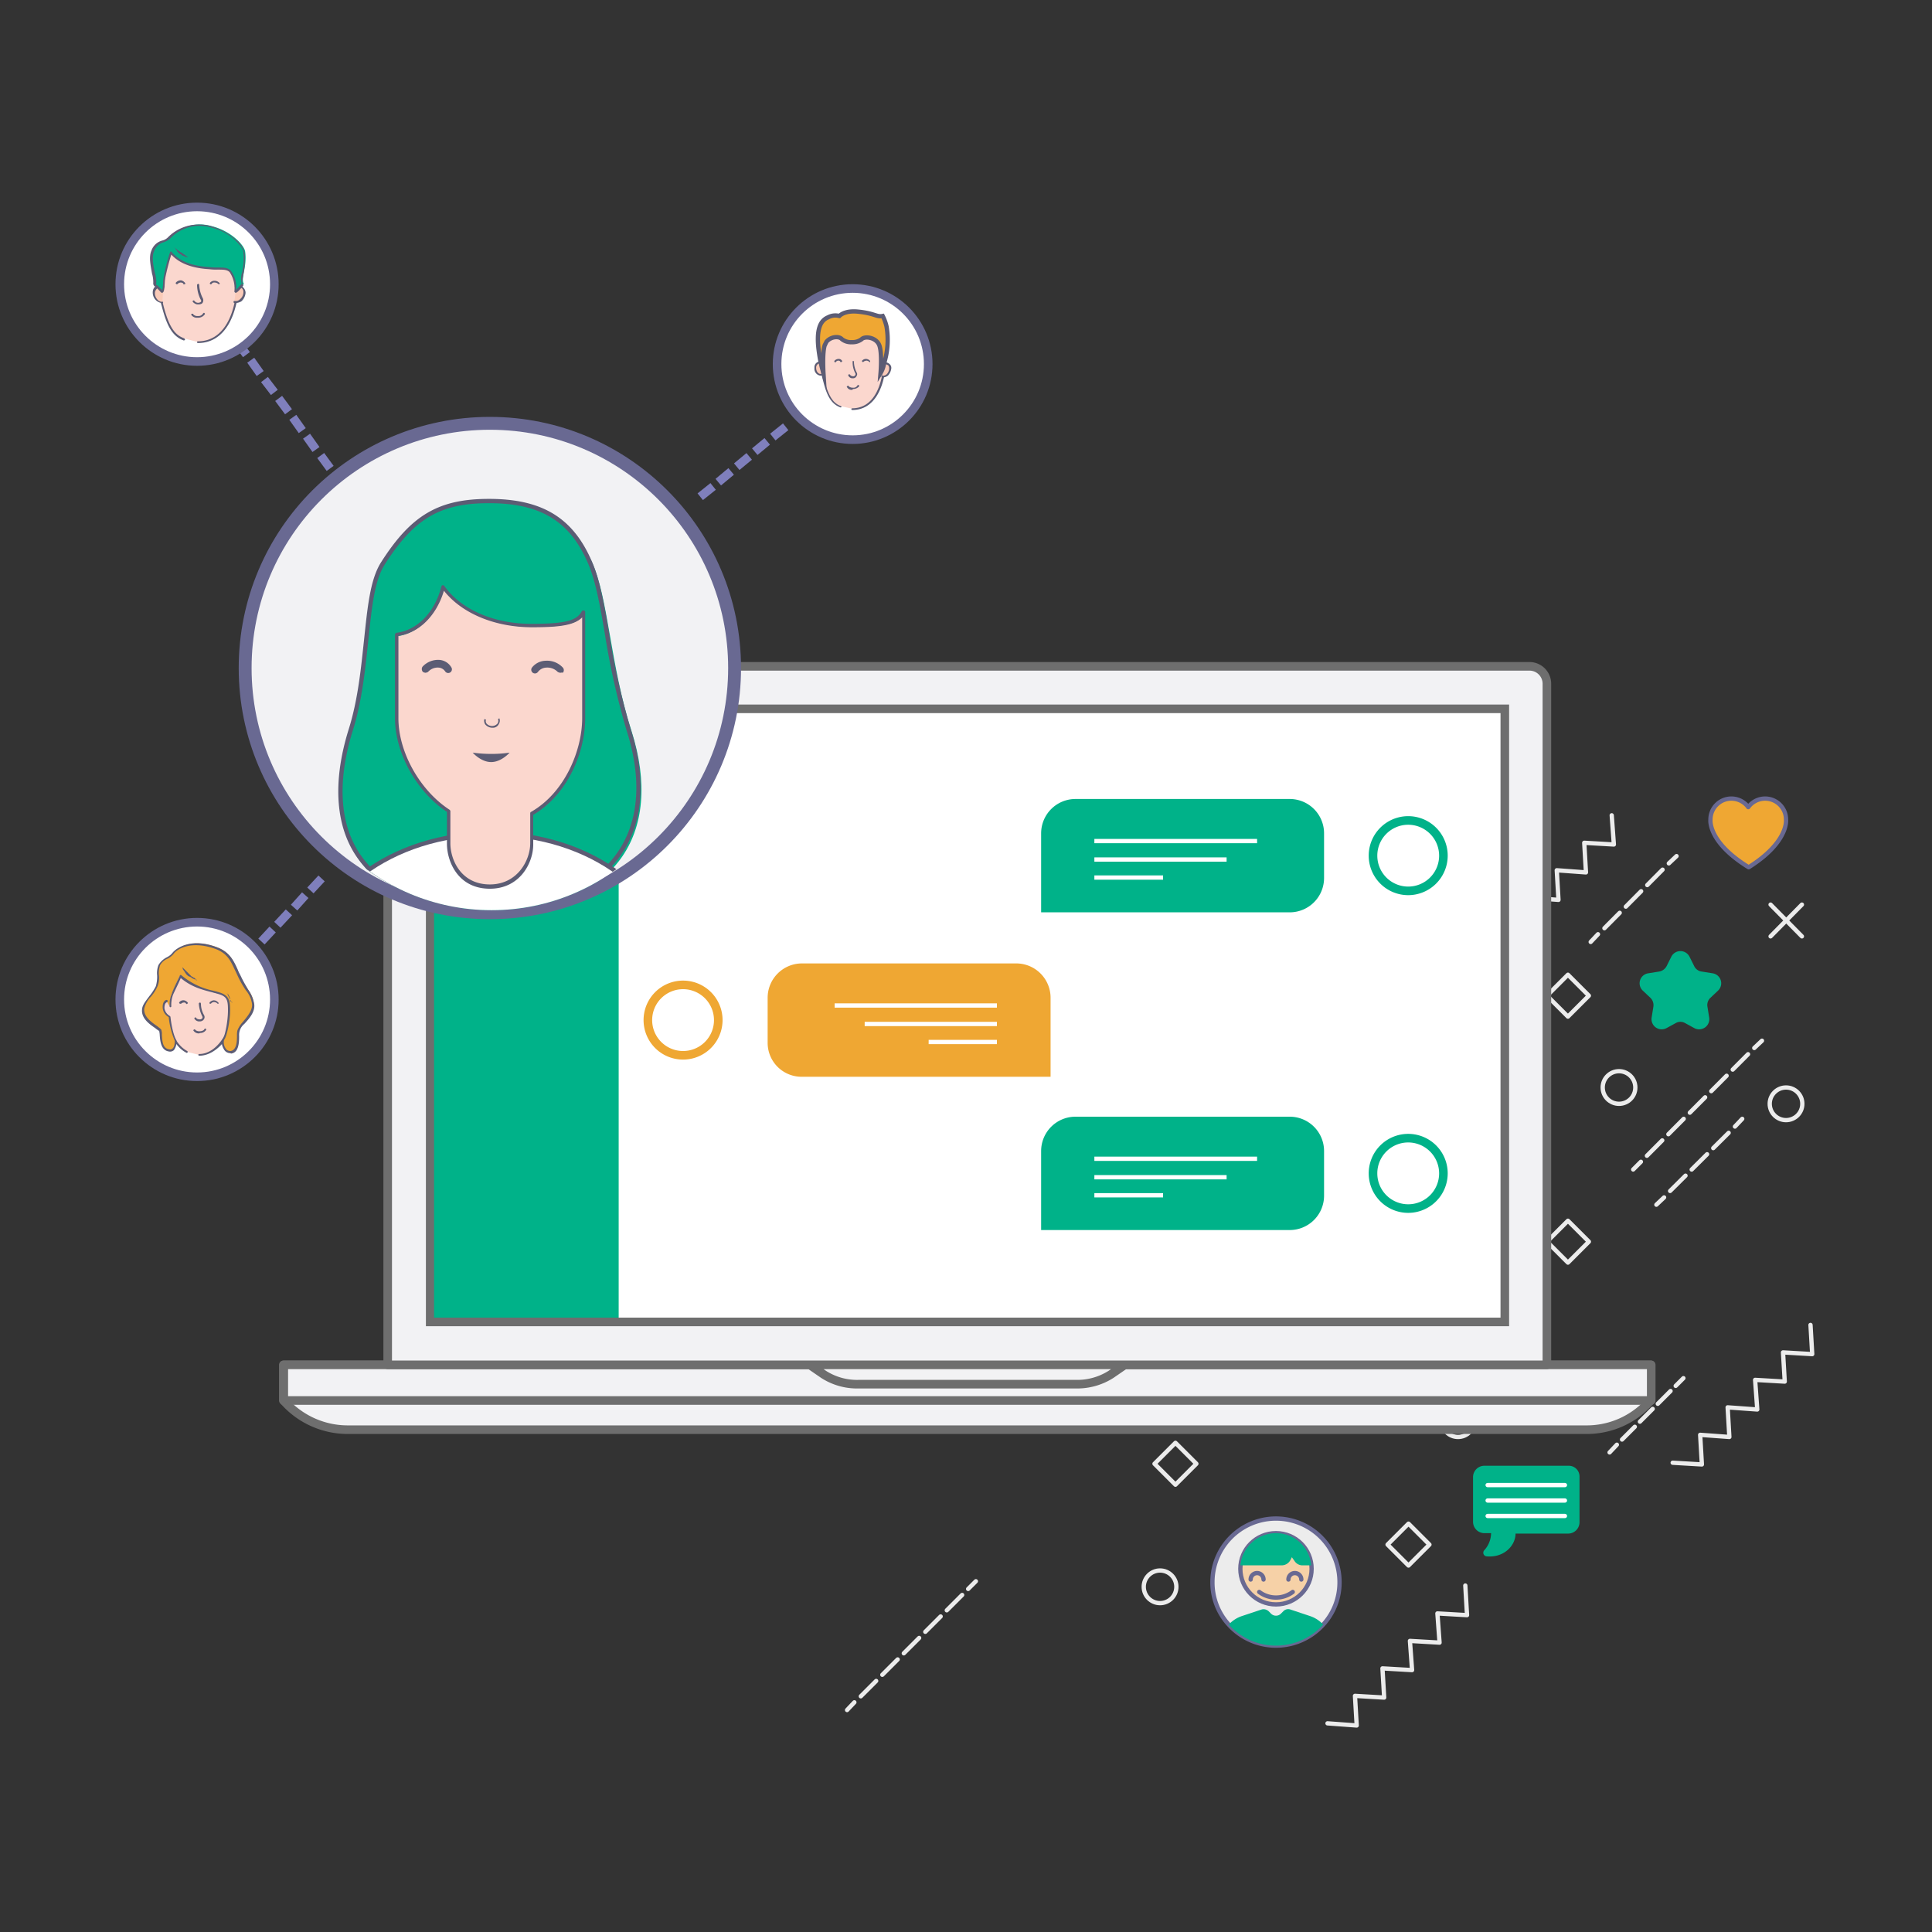 <svg id="Calque_1" data-name="Calque 1" xmlns="http://www.w3.org/2000/svg" viewBox="0 0 450 450"><rect x="0" y="0" width="450" height="450" fill="#333333" stroke="none"/><defs><clipPath id="clip-path"><circle cx="114.5" cy="163" r="49" style="fill:none"/></clipPath><style>.cls-14,.cls-15,.cls-17,.cls-18,.cls-3{fill:none}.cls-2{fill:#f1bd19}.cls-2,.cls-3,.cls-7,.cls-8{stroke:#231f20}.cls-14,.cls-15,.cls-17,.cls-18,.cls-2,.cls-21,.cls-3,.cls-7,.cls-8{stroke-linecap:round;stroke-linejoin:round}.cls-7{fill:#ececec}.cls-32{stroke:#696992}.cls-8{fill:#f6d1a7}.cls-14,.cls-15,.cls-17,.cls-18{stroke:#ececec}.cls-15{stroke-dasharray:4.45 1.78}.cls-17,.cls-18{stroke-dasharray:5.06 2.02}.cls-21{fill:#f2f2f4;stroke:#6e6e6e;stroke-width:2px}.cls-32{stroke-width:2px;fill:#fff;stroke-miterlimit:10}.cls-23{fill:#00b289}.cls-29{fill:#fbd7ce}.cls-30{fill:#5c5c74}.cls-33{fill:#facab8}.cls-34{fill:#edeff0}.cls-36{fill:#efa733}</style></defs><path class="cls-2" d="M349.5 186h-19.7a2.65 2.65 0 0 0-2.6 2.6v10.5a2.65 2.65 0 0 0 2.6 2.6h1.6a6 6 0 0 1-1.6 4 .85.85 0 0 0 .5 1.4c4.1.4 6.8-2.5 6.8-5.3h12.3a2.65 2.65 0 0 0 2.6-2.6v-10.5a2.47 2.47 0 0 0-2.5-2.7Z"/><path class="cls-3" d="M330.6 190.4h18m-18 3.7h18m-18 3.6h18"/><path d="M312 368.5a14.53 14.53 0 0 1-3.8 9.9 14.8 14.8 0 0 1-22 0 14.53 14.53 0 0 1-3.8-9.9 14.8 14.8 0 0 1 29.6 0Z" style="stroke:#696992;fill:#ececec;stroke-linecap:round;stroke-linejoin:round"/><circle cx="297.2" cy="365.4" r="8.3" style="fill:#f6d1a7;stroke:#696992;stroke-linecap:round;stroke-linejoin:round"/><path d="M300.1 367.9a1.5 1.5 0 0 1 3 0m-11.8 0a1.5 1.5 0 0 1 3 0m-1 2.9a6.5 6.5 0 0 0 7.8 0" style="stroke:#696992;stroke-linecap:round;stroke-linejoin:round;fill:none"/><path class="cls-7" d="M349.9 287.7a14.25 14.25 0 0 1-3.6 9.4 13.93 13.93 0 0 1-10.4 4.7 13.77 13.77 0 0 1-10.4-4.7 14.25 14.25 0 0 1-3.6-9.4 14 14 0 1 1 28 0Z"/><circle class="cls-8" cx="335.9" cy="284.7" r="7.9"/><path d="M335.9 276.8a7.77 7.77 0 0 0-7.8 7.2h9.1a2.19 2.19 0 0 0 2-1.3l.3-.6.7.9a2.14 2.14 0 0 0 1.8.9h1.9a8.18 8.18 0 0 0-8-7.1Z" style="fill:#d6a500;stroke-linecap:round;stroke-linejoin:round;stroke:#231f20"/><path class="cls-3" d="M338.7 287a1.4 1.4 0 0 1 2.8 0m-11.3 0a1.4 1.4 0 0 1 2.8 0m-.8 2.8a5.86 5.86 0 0 0 3.7 1.2 6.53 6.53 0 0 0 3.7-1.2"/><path d="M346.3 297.1a13.93 13.93 0 0 1-10.4 4.7 13.77 13.77 0 0 1-10.4-4.7 8.12 8.12 0 0 1 2.9-1.9l4.3-1.4a1.79 1.79 0 0 1 1.7.4l.5.5a1.69 1.69 0 0 0 2.3 0l.5-.5a1.73 1.73 0 0 1 1.7-.4l4.3 1.4a6.72 6.72 0 0 1 2.6 1.9Z" style="fill:#424242;stroke-linecap:round;stroke-linejoin:round;stroke:#231f20"/><path class="cls-7" d="M274.1 268.9a14.17 14.17 0 0 1-3.7 9.6 14.34 14.34 0 0 1-10.7 4.8 14.46 14.46 0 0 1-14.4-14.4 14.4 14.4 0 0 1 28.8 0Z"/><circle class="cls-8" cx="259.7" cy="265.9" r="8.1"/><path d="M259.7 257.8a8 8 0 0 0-8 7.3h9.3a2.09 2.09 0 0 0 2-1.3l.3-.6.7.9a2.14 2.14 0 0 0 1.8.9h1.9a8 8 0 0 0-8-7.2Z" style="fill:#ff8c56;stroke-linecap:round;stroke-linejoin:round;stroke:#231f20"/><path class="cls-3" d="M262.6 268.3a1.5 1.5 0 0 1 3 0m-11.6 0a1.5 1.5 0 1 1 3 0m-1.1 2.8a6.36 6.36 0 0 0 3.8 1.2 7.13 7.13 0 0 0 3.8-1.2"/><path d="M270.4 278.6a14.34 14.34 0 0 1-10.7 4.8 14.15 14.15 0 0 1-10.7-4.8 6.72 6.72 0 0 1 3-1.9l4.4-1.5a1.79 1.79 0 0 1 1.7.4l.5.5a1.69 1.69 0 0 0 2.3 0l.5-.5a1.73 1.73 0 0 1 1.7-.4l4.4 1.5a6.14 6.14 0 0 1 2.9 1.9Z" style="fill:#add676;stroke-linecap:round;stroke-linejoin:round;stroke:#231f20"/><path d="M304.9 283a4.87 4.87 0 0 0-8.8-2.9 4.87 4.87 0 0 0-8.8 2.9s-.7 5.2 8.9 11.1c9.4-5.9 8.7-11.1 8.7-11.1Z" style="fill:#ec6f39;stroke-linecap:round;stroke-linejoin:round;stroke:#231f20"/><path class="cls-14" d="m412.4 210.7 7.3 7.4m0-7.4-7.3 7.4m-129.9 22.4 7.4 7.3m0-7.3-7.4 7.3"/><circle class="cls-14" cx="270.2" cy="369.6" r="3.8"/><circle class="cls-14" cx="416" cy="257.1" r="3.8"/><circle class="cls-14" cx="339.6" cy="330.9" r="3.8"/><path class="cls-14" transform="rotate(-45 328.062 359.772)" d="M324.62 356.32h6.9v6.9h-6.9z"/><path class="cls-14" transform="rotate(-45 273.78 340.936)" d="M270.33 337.49h6.9v6.9h-6.9z"/><path class="cls-14" transform="rotate(-45 274.909 289.22)" d="M271.46 285.76h6.9v6.9h-6.9z"/><path class="cls-14" transform="rotate(-45 321.81 312.012)" d="M318.36 308.56h6.9v6.9h-6.9z"/><circle class="cls-14" cx="377.1" cy="253.3" r="3.8"/><circle class="cls-14" cx="330.2" cy="219.4" r="3.8"/><path class="cls-14" transform="rotate(-45 365.207 289.216)" d="M361.76 285.76h6.9v6.9h-6.9z"/><path class="cls-14" transform="rotate(-45 365.2 231.91)" d="M361.75 228.46h6.9v6.9h-6.9z"/><path class="cls-14" d="m341.3 369.3.4 6.9-6.9-.4.5 6.8-6.9-.4.5 6.8-6.9-.4.4 6.8-6.8-.4.4 6.9-6.8-.5m112.5-92.8.4 6.8-6.8-.4.4 6.8-6.9-.4.5 6.9-6.9-.5.4 6.9-6.8-.5.4 6.9-6.8-.4m-77.7-99.6.4 6.8-6.8-.4.4 6.9-6.8-.5.4 6.9-6.9-.4.5 6.8-6.9-.4.4 6.8-6.8-.4m-14.7 27 .4 6.9-6.8-.5.4 6.9-6.8-.4.4 6.8-6.9-.4.5 6.8-6.9-.4.5 6.8-6.9-.4m-10.5-8.8 1.8-1.7"/><path class="cls-15" d="m225.5 320.5 17-17"/><path class="cls-14" d="m243.1 302.9 1.8-1.8m52.1-73 1.8-1.8"/><path class="cls-15" d="m300.1 225.1 16.9-17"/><path class="cls-14" d="m317.7 207.5 1.7-1.8M301.9 233l1.8-1.7"/><path style="stroke-dasharray:5.03 2.01;stroke:#ececec;stroke-linecap:round;stroke-linejoin:round;fill:none" d="m305.1 229.8 9.3-9.2"/><path class="cls-14" d="m315.1 219.9 1.8-1.8m63.5 54.3 1.8-1.8"/><path class="cls-17" d="m383.6 269.2 24.3-24.4"/><path class="cls-14" d="m408.6 244.1 1.8-1.7m-24.6 38.2 1.8-1.7"/><path class="cls-18" d="m389 277.4 14.4-14.3"/><path class="cls-14" d="m404.1 262.4 1.7-1.8m-145.6 69.1 1.7-1.8"/><path class="cls-18" d="m263.4 326.5 14.3-14.3"/><path class="cls-14" d="m278.4 311.4 1.8-1.7m56.1 8.3 1.8-1.8"/><path class="cls-18" d="m339.5 314.8 14.3-14.4"/><path class="cls-14" d="m354.6 299.7 1.7-1.7m-41.2-23.2 1.7-1.8"/><path class="cls-18" d="m318.3 271.6 14.3-14.3"/><path class="cls-14" d="m333.3 256.6 1.8-1.8m-27.6 14.5 1.8-1.8"/><path style="stroke-dasharray:4.84 1.94;stroke:#ececec;stroke-linecap:round;stroke-linejoin:round;fill:none" d="m310.6 266.1 8.9-8.9"/><path class="cls-14" d="m320.2 256.6 1.8-1.8m53.4-64.9.5 6.8-6.9-.4.4 6.9-6.8-.5.4 6.9-6.8-.5.4 6.9-6.9-.4.5 6.8-6.9-.4m27.2-2.6 1.7-1.8"/><path class="cls-18" d="m373.7 216.2 14.3-14.4"/><path class="cls-14" d="m388.7 201.1 1.8-1.7M197.3 398.3l1.7-1.8"/><path class="cls-17" d="m200.5 395.1 24.3-24.3"/><path class="cls-14" d="m225.5 370.1 1.8-1.8m147.6-30 1.7-1.8"/><path style="stroke-dasharray:4.21 1.68;stroke:#ececec;stroke-linecap:round;stroke-linejoin:round;fill:none" d="m377.8 335.3 11.9-11.9"/><path class="cls-14" d="m390.3 322.8 1.8-1.8"/><path class="cls-7" d="M350.1 248.6h-28.4a2 2 0 0 1-2-2V231a2 2 0 0 1 2-2h28.4a2 2 0 0 1 2 2v15.7a1.92 1.92 0 0 1-2 1.9Z"/><path class="cls-2" d="M319.7 233.5h32.4v2.9h-32.4z"/><path class="cls-7" d="M321.4 243.2h10.1v1.4h-10.1zm12.5 0H344v1.4h-10.1z"/><path class="cls-21" d="M369.6 333H81a19.82 19.82 0 0 1-14.5-6.3l-.5-.5v-8.3h318.5v8.3l-.5.5a19.6 19.6 0 0 1-14.4 6.3Z"/><path class="cls-21" d="M66.1 317.9h318.5v8.3H66.1z"/><path class="cls-21" d="M225.3 322.4h25.3a14.62 14.62 0 0 0 8.2-2.3l3.2-2.2h-73.4l3.2 2.2a14.39 14.39 0 0 0 8.2 2.3Zm135-4.5h-270V159.3a4.06 4.06 0 0 1 4.1-4.1h261.8a4.06 4.06 0 0 1 4.1 4.1Z"/><path style="stroke-miterlimit:10;fill:#fff;stroke-width:2px;stroke:#6e6e6e" d="M100.2 165.1h250.3v142.8H100.2z"/><path class="cls-23" d="M101.1 166.1h43v140.8h-43z"/><circle cx="114.1" cy="155.6" r="57" style="fill:#f2f2f4"/><circle cx="114.1" cy="155.6" r="57" style="stroke-width:3px;stroke-miterlimit:10;stroke:#696992;fill:none"/><g style="clip-path:url(#clip-path)"><path class="cls-23" d="M147.1 170.3c7.6 23.8-3.6 41.8-32.9 41.8-30.9 0-39.9-18-32.6-41.8 4.6-15 2.8-31.4 7.5-38.8 6.7-10.6 12.8-14.7 25-14.7 11.6 0 18.9 3.7 23.7 14 3.9 8.2 4.3 24.1 9.3 39.5Z"/><path d="M113.9 116.7c-11.6 0-17.8 3.7-24.7 14.5-2.5 3.9-3.1 10.3-3.9 17.8-.7 6.5-1.4 14-3.6 21-3.9 12.5-3 22.9 2.3 30 5.5 7.5 15.6 11.2 29.9 11.2 14 0 24.3-4.1 30-11.9 5.4-7.4 6.3-17.6 2.5-29.4a173.48 173.48 0 0 1-5-22.2c-1.2-7.1-2.3-13.2-4.3-17.4-4.3-9.5-11.3-13.6-23.2-13.6Z" style="stroke:#5c5c74;stroke-miterlimit:10;fill:none"/><path d="M72.3 225.9c0-17.5 18.9-31.7 42.1-31.7s42.1 14.2 42.1 31.7" style="stroke:#5d5c74;stroke-miterlimit:10;fill:#fff"/><path class="cls-29" d="M123.9 146c-9 0-16.8-3.7-20.6-9-1.5 6.1-5.7 10.5-10.8 11.2v19.5c0 7.5 4.7 16.9 12.1 21.6v7.5c0 4.2 2.6 10.1 9.6 10.1 6.7 0 9.8-5.9 9.8-10.1v-7c7.9-4.5 12.1-14.3 12.1-22.1v-24.8c-1.3 2.4-4.5 3.1-12.2 3.1Z"/><path class="cls-30" d="M114.1 207c-7.4 0-10-6.3-10-10.5v-7.4c-7-4.6-12.1-13.7-12.1-21.8v-19.5c0-.2.2-.3.3-.4 4.9-.6 9-4.8 10.5-10.8q.15-.3.3-.3a.52.52 0 0 1 .4.2c3.9 5.5 11.6 8.8 20.2 8.8 7.9 0 10.6-.7 11.8-2.9.1-.2.3-.2.5-.2s.3.2.3.4v24.8c0 7.4-3.8 17.5-12.1 22.4v6.7c.1 4.3-3 10.5-10.1 10.5Zm-21.3-58.9v19.2c0 7.9 5 16.8 11.9 21.3.1.1.2.2.2.3v7.5c0 3.9 2.5 9.6 9.2 9.6 6.4 0 9.4-5.6 9.4-9.6v-7c0-.1.1-.3.2-.3 7.9-4.5 11.9-14.4 11.9-21.8v-23.5c-1.9 1.9-5.5 2.3-11.7 2.3-8.6 0-16.3-3.2-20.5-8.5-1.7 5.7-5.7 9.8-10.6 10.5Z"/><path class="cls-30" d="M118.7 175.3s-1.9 2.2-4.3 2.2-4.3-2.2-4.3-2.2a30.69 30.69 0 0 0 4.3.3 28.94 28.94 0 0 0 4.3-.3Zm-4-5.8a2.14 2.14 0 0 1-1.7-.8 1.64 1.64 0 0 1-.2-1.2l.4.1a1 1 0 0 0 .1.9 1.7 1.7 0 0 0 2.6 0 1.15 1.15 0 0 0 .1-1l.3-.2a1.39 1.39 0 0 1-.1 1.3 1.51 1.51 0 0 1-1.5.9Zm-15.6-12.8a1.42 1.42 0 0 1-.6-.2 1 1 0 0 1-.1-1.2 4.93 4.93 0 0 1 3.9-1.6 3.51 3.51 0 0 1 2.8 1.7.86.86 0 1 1-1.4 1 2 2 0 0 0-1.5-.9 3 3 0 0 0-2.5 1 1.42 1.42 0 0 1-.6.2Zm31.4 0a1.42 1.42 0 0 1-.6-.2 3.39 3.39 0 0 0-2.7-1 2.56 2.56 0 0 0-1.9 1 .86.86 0 0 1-1.4-1 4.17 4.17 0 0 1 3.2-1.6 5 5 0 0 1 4 1.6.91.91 0 0 1 0 1.2c-.2-.1-.4 0-.6 0Z"/></g><path d="m76.9 109.1-2.2-3m-1.1-1.4-2.2-3.1m-1-1.3-2.2-3.1m-1-1.3-2.3-3.1m-1-1.4-2.3-3m-1-1.4-2.2-3.1m-1-1.3-2.3-3.1M57 223.3l2.7-2.8m1.2-1.2 2.6-2.8m1.1-1.1 2.7-2.9m1.2-1.1 2.6-2.9m1.2-1.1 2.6-2.8m88.2-88.9 3-2.4m1.2-1 3-2.5m1.3-1.1 2.9-2.4m1.3-1.1 2.9-2.4m1.3-1 3-2.4" style="stroke:#7f7fbc;stroke-miterlimit:10;stroke-width:2px;fill:none"/><circle class="cls-32" cx="198.6" cy="84.8" r="17.6"/><path class="cls-33" d="M192.4 85.7a1.33 1.33 0 1 1-2.6 0 1.3 1.3 0 0 1 2.6 0Z"/><path class="cls-30" d="M191.1 87.5a1.62 1.62 0 0 1-1.4-1.8 1.34 1.34 0 0 1 1.4-1.5 1.39 1.39 0 0 1 1.4 1.5 1.54 1.54 0 0 1-1.4 1.8Zm0-2.9a1 1 0 0 0-1 1.1c0 .8.5 1.4 1 1.4s1-.6 1-1.4a.89.89 0 0 0-1-1.1Z"/><path class="cls-29" d="M195.8 94.6c-2.2-.8-3.2-3-4-6.3a18.12 18.12 0 0 1-.7-5.4c0-5.5 2.9-7.6 7.4-7.6s7.6 1.2 7.6 6.7c0 8.3-2.7 13.2-7.6 13.2"/><path class="cls-30" d="M198.5 95.5a.2.2 0 1 1 0-.4c4.7 0 7.4-4.7 7.4-12.9 0-5.4-3-6.5-7.4-6.5a7.66 7.66 0 0 0-5.3 1.7c-1.3 1.2-1.9 3.1-1.9 5.7a17.69 17.69 0 0 0 .7 5.4c1.1 4.3 2.3 5.5 3.9 6.1.1.1.2.2.1.2s-.2.2-.2.1c-2.3-.8-3.3-3-4.1-6.3a17.94 17.94 0 0 1-.7-5.5c0-5.2 2.5-7.8 7.6-7.8 4.1 0 7.9.8 7.9 6.9-.1 8.4-3 13.3-8 13.3Z"/><path class="cls-30" d="M198.6 88.1h-.2a1.07 1.07 0 0 1-.8-.6c-.1-.1 0-.2.1-.3s.2 0 .3.1a.69.69 0 0 0 .5.3.57.57 0 0 0 .7-.2.45.45 0 0 0 0-.5 5.31 5.31 0 0 1-.6-2.7c0-.1.1-.2.2-.1s.2.1.1.2a5.66 5.66 0 0 0 .6 2.4.75.75 0 0 1 0 .9.87.87 0 0 1-.9.5Zm-4.1-3.7c-.1 0-.1 0-.1-.1a.19.19 0 0 1 0-.3 1.28 1.28 0 0 1 1-.4.84.84 0 0 1 .7.4c.1.1.1.2-.1.3s-.2.1-.3-.1a.52.52 0 0 0-.4-.2.71.71 0 0 0-.6.3c-.1.1-.1.1-.2.1Zm8.1 0c-.1 0-.1 0-.1-.1a1.08 1.08 0 0 0-.7-.3 1.42 1.42 0 0 0-.6.2.22.22 0 1 1-.4-.2 1.23 1.23 0 0 1 .8-.4 1.28 1.28 0 0 1 1 .4.19.19 0 0 1 0 .3Zm-4.1 6.4a1.21 1.21 0 0 1-1.2-.6c-.1-.1-.1-.2.1-.3s.2-.1.3.1a1.49 1.49 0 0 0 1 .3 1 1 0 0 0 1-.5.22.22 0 0 1 .4.2 1.84 1.84 0 0 1-1.4.6Z"/><path class="cls-33" d="M205.5 87.7a2 2 0 0 0 1.9-1.9c.1-1-.9-1.3-1.6-1.2"/><path class="cls-30" d="M205.6 87.9h-.1a.2.2 0 1 1 0-.4 1.33 1.33 0 0 0 1-.3 2 2 0 0 0 .6-1.4 1.17 1.17 0 0 0-.2-.7 1.8 1.8 0 0 0-1.1-.3.2.2 0 0 1 0-.4 1.59 1.59 0 0 1 1.4.4 1.16 1.16 0 0 1 .4 1 3 3 0 0 1-.8 1.7 1.92 1.92 0 0 1-1.2.4Z"/><circle class="cls-32" cx="45.9" cy="66.2" r="18"/><circle class="cls-32" cx="45.9" cy="232.8" r="18"/><path class="cls-29" d="M42.8 78.8c-2.8-1-3.9-3.8-5-7.6a23.24 23.24 0 0 1-.8-6.7c0-6.7 3.5-9.3 9.2-9.3s9.4 1.4 9.4 8.3c0 10.2-3.4 16.2-9.4 16.2"/><path class="cls-30" d="M46.1 79.9a.2.2 0 0 1 0-.4c5.8 0 9.2-5.9 9.2-15.9 0-6.7-3.7-8-9.2-8-2.9 0-5 .6-6.5 2.1s-2.3 3.9-2.3 7a25.36 25.36 0 0 0 .8 6.6c1.4 5.4 2.9 6.8 4.8 7.5.1.1.2.2.2.3s-.2.2-.3.2c-2.8-1-4-3.7-5.1-7.9a22.17 22.17 0 0 1-.9-6.7c0-6.4 3-9.5 9.4-9.5 5 0 9.6 1 9.6 8.5-.1 10.1-3.6 16.2-9.7 16.2Z"/><path class="cls-30" d="M46.2 70.9h-.3a1.82 1.82 0 0 1-1-.6.22.22 0 0 1 .4-.2 1.08 1.08 0 0 0 .6.4 1.1 1.1 0 0 0 .9-.2c.1-.2.1-.3-.1-.6a7.73 7.73 0 0 1-.8-3.4c.1-.1.2-.2.3-.2s.2.2.2.3a7.48 7.48 0 0 0 .8 3 1.08 1.08 0 0 1 0 1.1c-.1.2-.4.4-1 .4Zm-5-4.7c-.1 0-.1 0-.2-.1a.19.19 0 0 1 0-.3 1.46 1.46 0 0 1 1.2-.5 1.59 1.59 0 0 1 .9.6c.1.1.1.3-.1.3s-.3.1-.3-.1-.3-.2-.5-.3a1.14 1.14 0 0 0-.8.3c-.1.1-.1.1-.2.1Zm9.8 0c-.1 0-.1 0-.2-.1a1.4 1.4 0 0 0-.9-.3.71.71 0 0 0-.6.3.22.22 0 0 1-.4-.2 1.23 1.23 0 0 1 1-.5 1.5 1.5 0 0 1 1.2.5.19.19 0 0 1 0 .3ZM46 74a1.56 1.56 0 0 1-1.4-.6c-.1-.1-.1-.3.1-.3s.3-.1.3.1a1.25 1.25 0 0 0 1.1.4 1.21 1.21 0 0 0 1.2-.6c.1-.1.2-.2.3-.1s.2.2.1.3a1.88 1.88 0 0 1-1.7.8Z"/><path class="cls-33" d="M37.8 70.4a2.16 2.16 0 0 1-1.9-2.5 1.69 1.69 0 0 1 2.2-1.2"/><path class="cls-30" d="M37.8 70.6a2.47 2.47 0 0 1-1.6-.8 2.52 2.52 0 0 1-.6-2 1.68 1.68 0 0 1 .6-1.1 2.44 2.44 0 0 1 1.9-.2c.1.1.2.2.2.3s-.2.2-.3.2a1.7 1.7 0 0 0-1.4.2 1.58 1.58 0 0 0-.5.8 2.16 2.16 0 0 0 .5 1.7 1.41 1.41 0 0 0 1.2.6c.1 0 .2.1.2.3Z"/><path class="cls-33" d="M54.6 70.3a2.33 2.33 0 0 0 2.3-2.3 1.44 1.44 0 0 0-1.9-1.4"/><path class="cls-30" d="M54.8 70.6h-.2c-.1 0-.2-.1-.2-.3s.1-.2.3-.2a1.34 1.34 0 0 0 1.2-.4 2.14 2.14 0 0 0 .8-1.7 1.14 1.14 0 0 0-.3-.8 1.57 1.57 0 0 0-1.4-.3c-.1 0-.2-.1-.3-.2s.1-.2.2-.3a2 2 0 0 1 1.8.6 1.85 1.85 0 0 1 .5 1.2 3 3 0 0 1-1 2 3.26 3.26 0 0 1-1.4.4Z"/><path class="cls-23" d="M365.4 341.4h-19.7a2.65 2.65 0 0 0-2.6 2.6v10.5a2.65 2.65 0 0 0 2.6 2.6h1.6a6 6 0 0 1-1.6 4 .85.85 0 0 0 .5 1.4c4.1.4 6.8-2.5 6.8-5.3h12.3a2.65 2.65 0 0 0 2.6-2.6V344a2.5 2.5 0 0 0-2.5-2.6Zm-68.2 15.7a8.35 8.35 0 0 0-8.3 7.5h9.6a2.33 2.33 0 0 0 2.1-1.3l.3-.6.7 1a2.2 2.2 0 0 0 1.9.9h1.9a8.19 8.19 0 0 0-8.2-7.5Zm11 21.3a14.8 14.8 0 0 1-22 0 7.24 7.24 0 0 1 3.1-2l4.5-1.5a1.73 1.73 0 0 1 1.7.4l.5.5a1.63 1.63 0 0 0 2.4 0l.5-.5a1.57 1.57 0 0 1 1.7-.4l4.5 1.5a7.24 7.24 0 0 1 3.1 2Zm85.3-155.6 1.1 2.2a2.25 2.25 0 0 0 1.8 1.3l2.5.4a2.35 2.35 0 0 1 1.3 4l-1.8 1.7a2.29 2.29 0 0 0-.7 2.1l.4 2.5a2.37 2.37 0 0 1-3.4 2.5l-2.2-1.2a2.17 2.17 0 0 0-2.2 0l-2.2 1.2a2.37 2.37 0 0 1-3.4-2.5l.4-2.5a2.38 2.38 0 0 0-.7-2.1l-1.8-1.7a2.35 2.35 0 0 1 1.3-4l2.5-.4a2.42 2.42 0 0 0 1.8-1.3l1.1-2.2a2.37 2.37 0 0 1 4.2 0Zm-93.1-10.3h-57.9v-18.4a8 8 0 0 1 8-8h49.9a8 8 0 0 1 8 8v10.4a8 8 0 0 1-8 8Zm27.6-4a9.2 9.2 0 1 1 9.2-9.2 9.21 9.21 0 0 1-9.2 9.2Zm0-16.4a7.2 7.2 0 1 0 7.2 7.2 7.21 7.21 0 0 0-7.2-7.2Zm-27.6 94.4h-57.9v-18.4a8 8 0 0 1 8-8h49.9a8 8 0 0 1 8 8v10.4a8 8 0 0 1-8 8Zm27.6-4a9.2 9.2 0 1 1 9.2-9.2 9.21 9.21 0 0 1-9.2 9.2Zm0-16.4a7.2 7.2 0 1 0 7.2 7.2 7.21 7.21 0 0 0-7.2-7.2ZM39.8 58.8c1.3 1.4 3.6 3.2 9 3.6 2.4.2 4.1-.2 4.9.8a7.08 7.08 0 0 1 1.2 4.7c-.1.6 1.9-1.8 1.9-1.8-.8-1.2.8-3.9.3-7.5-.2-1.5-3.3-4.8-7.7-5.9a9.77 9.77 0 0 0-9.9 2.6c-1.1 1-2.6.6-3.8 3-1 2.2.7 6.3.4 7.6-.1.6.4.4 1.6 1.9.5.6.6-1.8.6-3.1a48.41 48.41 0 0 1 1.5-5.9Z"/><path class="cls-30" d="M54.9 68.2a.35.35 0 0 1-.2-.1c-.1-.1-.1-.1-.1-.2a6.81 6.81 0 0 0-1.1-4.5c-.6-.6-1.4-.6-2.9-.6a13.43 13.43 0 0 1-1.9-.1c-5.1-.3-7.5-2-8.8-3.4a53.62 53.62 0 0 0-1.4 5.4c0 .2-.1.6-.1.8-.1 2-.2 2.7-.7 2.7-.1 0-.2-.1-.3-.2a12.94 12.94 0 0 0-1.2-1.2.87.87 0 0 1-.5-.9 7 7 0 0 0-.3-2.2c-.3-1.8-.8-3.9-.1-5.4a3.64 3.64 0 0 1 2.6-2.3 2.92 2.92 0 0 0 1.2-.7 10 10 0 0 1 7.1-3 10.32 10.32 0 0 1 3 .4 15.36 15.36 0 0 1 5.5 2.9 6 6 0 0 1 2.3 3.3 18.67 18.67 0 0 1-.3 4.9c-.2 1.1-.4 2.1-.1 2.5a.19.19 0 0 1 0 .3c-1.3 1.6-1.6 1.6-1.7 1.6Zm-8.5-15.6a9.4 9.4 0 0 0-6.8 3 5 5 0 0 1-1.4.8 3.29 3.29 0 0 0-2.3 2.1c-.6 1.3-.2 3.4.2 5.1a8.35 8.35 0 0 1 .3 2.5c-.1.2-.1.2.3.4l1.1 1.1a11.49 11.49 0 0 0 .2-2.1c0-.3.1-.6.1-.8a41 41 0 0 1 1.5-5.9.22.22 0 0 1 .2-.2c.1 0 .2 0 .2.1 1.2 1.4 3.4 3.2 8.7 3.5a10.87 10.87 0 0 0 1.8.1c1.5 0 2.6 0 3.3.8a6.31 6.31 0 0 1 1.2 4.4c.3-.3.8-.9 1.3-1.4a5 5 0 0 1 .1-2.7 14 14 0 0 0 .3-4.7c-.2-1.4-3.2-4.7-7.5-5.7a9 9 0 0 0-2.8-.4Z"/><path class="cls-30" d="m40.6 57.6.1.1a.35.35 0 0 0 .2.1l.2.2c.1.1.2.1.2.2s.2.1.3.2.2.1.3.2.2.2.3.2.2.1.3.2.2.1.3.2.2.1.3.2.2.1.2.2a.31.31 0 0 0 .2.1c.1.1.1.1.2.1a.31.31 0 0 0 .2.1h-.4a.37.37 0 0 1-.3-.1c-.1 0-.2-.1-.3-.1a.37.37 0 0 0-.3-.1c-.1-.1-.2-.1-.3-.2s-.2-.2-.3-.2-.2-.2-.3-.2l-.3-.3c-.1-.1-.2-.2-.2-.3s-.1-.2-.2-.3a.31.31 0 0 1-.1-.2c-.1-.1-.1-.1-.1-.2Z"/><path class="cls-34" d="M56.2 233.9c0 1-.6 1.9-1.4 1.9a2 2 0 0 1-1.8-1.9 2 2 0 0 1 1.8-1.9c.7 0 1.4.9 1.4 1.9Z"/><path class="cls-30" d="M54.7 236a2.1 2.1 0 0 1 0-4.2 1.93 1.93 0 0 1 1.7 2.1 1.86 1.86 0 0 1-1.7 2.1Zm0-3.7a1.6 1.6 0 0 0 0 3.2c.7 0 1.2-.7 1.2-1.6a1.35 1.35 0 0 0-1.2-1.6Z"/><path class="cls-34" d="M39.7 235.5a1.8 1.8 0 0 1-1.7 1.9 1.9 1.9 0 1 1 0-3.8 1.74 1.74 0 0 1 1.7 1.9Z"/><path class="cls-30" d="M38.1 237.7a2.2 2.2 0 0 1 0-4.4 2.11 2.11 0 0 1 1.9 2.2 2 2 0 0 1-1.9 2.2Zm0-3.9a1.83 1.83 0 0 0-1.7 1.7 1.91 1.91 0 0 0 1.7 1.7 1.58 1.58 0 0 0 1.4-1.7 1.65 1.65 0 0 0-1.4-1.7Z"/><path class="cls-29" d="M43.5 245c-2-1-3.4-3.4-4.4-6.8-.6-2-2.3-1.9-2.3-4.5a9.52 9.52 0 0 1 9.6-9.8c5 0 8.3 1.3 8.3 7.4 0 9.2-4.1 14.4-8.3 14.4"/><path class="cls-30" d="M46.4 245.9a.2.2 0 0 1 0-.4c3.9 0 8.1-5 8.1-14.2 0-5.9-3.2-7.1-8.1-7.1a9.27 9.27 0 0 0-9.4 9.5 3.27 3.27 0 0 0 1.1 2.5 3.68 3.68 0 0 1 1.2 1.9c.9 3.4 2.3 5.6 4.3 6.7.1.1.2.2.1.3s-.2.2-.3.1c-2.1-1.1-3.6-3.4-4.5-7a4 4 0 0 0-1-1.7 3.52 3.52 0 0 1-1.2-2.8 9.43 9.43 0 0 1 3-7.3 10.21 10.21 0 0 1 6.9-2.6c4.5 0 8.6 1 8.6 7.6a20.17 20.17 0 0 1-2.6 10.7c-1.8 2.4-4 3.8-6.2 3.8Z"/><path class="cls-30" d="M46.5 237.9h-.3a1.39 1.39 0 0 1-.9-.6c-.1-.1 0-.2.1-.3s.2 0 .3.1a.75.75 0 0 0 .6.3.78.78 0 0 0 .8-.2.45.45 0 0 0 0-.5 7.87 7.87 0 0 1-.8-3c.1-.1.2-.2.3-.2s.2.2.2.3a5.36 5.36 0 0 0 .7 2.6.91.91 0 0 1 0 1 1.1 1.1 0 0 1-1 .5Z"/><path d="M416 190.9a4.87 4.87 0 0 0-8.8-2.9 4.87 4.87 0 0 0-8.8 2.9s-.7 5.2 8.9 11.1c9.4-5.9 8.7-11.1 8.7-11.1Z" style="fill:#efa733;stroke:#696992;stroke-linecap:round;stroke-linejoin:round"/><path class="cls-36" d="M186.8 250.8h57.9v-18.4a8 8 0 0 0-8-8h-49.9a8 8 0 0 0-8 8v10.4a7.9 7.9 0 0 0 8 8Zm-27.7-4a9.2 9.2 0 1 1 9.2-9.2 9.21 9.21 0 0 1-9.2 9.2Zm0-16.4a7.2 7.2 0 1 0 7.2 7.2 7.21 7.21 0 0 0-7.2-7.2Z"/><path d="M205.9 84.7a18.4 18.4 0 0 0 .6-8.6 10.34 10.34 0 0 0-.9-2.5c-1.4.3-1.8-.6-5.6-1-2.7-.3-4 .5-4.5 1a3.55 3.55 0 0 0-2.6.3c-1.7.7-3 2.6-2.1 8.5a29.57 29.57 0 0 0 1 4.5s-.3-4.7.3-6.5a.31.31 0 0 0 .1-.2l.3-.6c1-1.2 2.9-1.4 3.6-.6a3.39 3.39 0 0 0 2.3.7 3.5 3.5 0 0 0 2.3-.7c.8-.8 3.4-.4 4.1 1.4s.3 6.5.3 6.5a6 6 0 0 0 .8-2.2Z" style="fill:#efa733;stroke:#5c5c74;stroke-miterlimit:10"/><path class="cls-36" d="M39.5 234.4a6.63 6.63 0 0 1 .5-2.8 41.92 41.92 0 0 1 1.9-4.3c2.9 2.6 5.9 3.2 8.5 3.9s2.9 1.5 2.9 4.1-.8 6.1-1.3 6.7.2 3.1 1.8 2.9c2.2-.3 1.6-3.6 1.9-5 .2-1.2 3.9-3.8 3.4-6.3-.3-2.2-1.3-2.7-3-5.9-1.5-3-1.9-5.6-5.4-7-5.8-2.2-9.3-.1-10.3 1.2-.9 1.1-2.6 1.4-3.2 2.8-.8 1.7.2 3-.6 4.9s-3 3.6-3.2 5.3c-.3 2.9 3.8 4.5 4 5.1.2.8-.3 4.2 1.9 4.6 1.9.3 1.6-2.2 1.6-2.2a17 17 0 0 1-1.4-5.6 2.31 2.31 0 0 1-1.4-1.9c-.1-1.4.7-1.7.7-1.7"/><path class="cls-30" d="M53.6 245.3a1.68 1.68 0 0 1-1.5-1c-.5-.8-.6-1.9-.2-2.3.5-.7 1.2-4.1 1.2-6.7s-.3-3.3-2.7-3.9c-.2-.1-.5-.1-.7-.2-2.3-.6-5-1.2-7.6-3.4-.3.8-1.4 3-1.8 3.9a6.81 6.81 0 0 0-.4 2.7.2.2 0 1 1-.4 0 6.14 6.14 0 0 1 .5-2.9c.3-1.1 1.9-4.2 1.9-4.3s.1-.1.2-.1.1 0 .2.1a16.88 16.88 0 0 0 7.6 3.6c.2.1.5.1.7.2 2.6.7 3 1.7 3 4.3s-.8 6.2-1.4 6.9a2.38 2.38 0 0 0 .3 1.9 1.27 1.27 0 0 0 1.2.7c1.4-.2 1.5-2.1 1.5-3.6a4.87 4.87 0 0 1 .1-1.2 6.27 6.27 0 0 1 1.2-1.9c1-1.2 2.4-2.8 2.2-4.3a6.25 6.25 0 0 0-1.4-3.1 24 24 0 0 1-1.6-2.7c-.3-.6-.6-1.3-.9-1.9-1-2.1-1.7-3.9-4.4-5-5.9-2.2-9.2 0-9.9 1a4.19 4.19 0 0 1-1.5 1.2 3.59 3.59 0 0 0-1.7 1.5 5.58 5.58 0 0 0-.3 2.2 5.24 5.24 0 0 1-.3 2.7 9.63 9.63 0 0 1-1.6 2.5 6.18 6.18 0 0 0-1.5 2.7c-.2 1.9 1.7 3.2 3 4.1.6.5 1 .7 1 1a2.79 2.79 0 0 1 .1 1c.1 1.3.1 3.2 1.7 3.4a.78.78 0 0 0 .8-.2c.5-.4.5-1.4.5-1.8a19 19 0 0 1-1.4-5.5 2.74 2.74 0 0 1-1.4-2.1c-.1-1.7.8-1.9.9-1.9s.2.1.3.2-.1.2-.2.3-.6.2-.6 1.4a2.46 2.46 0 0 0 1.2 1.8l.2.2c.4 3.7 1.3 5.5 1.4 5.5v.1a3.25 3.25 0 0 1-.6 2.2 1.31 1.31 0 0 1-1.2.3c-1.9-.3-2-2.6-2.1-3.9 0-.3-.1-.7-.1-.8s-.6-.4-.9-.7c-1.3-.9-3.4-2.3-3.1-4.5.1-1 .9-1.9 1.7-3a12.76 12.76 0 0 0 1.5-2.3 8 8 0 0 0 .3-2.5 5.28 5.28 0 0 1 .3-2.4 4.72 4.72 0 0 1 1.9-1.8 3.81 3.81 0 0 0 1.4-1.1c.9-1.1 4.4-3.6 10.5-1.2 2.8 1.1 3.7 3 4.7 5.2.2.6.6 1.2.9 1.9.6 1.2 1.1 2 1.5 2.7a8.06 8.06 0 0 1 1.4 3.3c.3 1.8-1.1 3.4-2.3 4.7a3.28 3.28 0 0 0-1.2 2.8c0 1.6-.1 3.9-1.9 4.1-.1-.1-.1-.1-.2-.1Z"/><path class="cls-30" d="M42 233.8c-.1 0-.1 0-.2-.1a.19.19 0 0 1 0-.3 1.19 1.19 0 0 1 1.1-.4 1.37 1.37 0 0 1 .8.5c.1.1.1.2-.1.3s-.2.1-.3-.1a.52.52 0 0 0-.4-.2c-.2 0-.6.1-.7.3Zm8.8 0c-.1 0-.1 0-.2-.1a1.14 1.14 0 0 0-.8-.3.86.86 0 0 0-.6.3.37.37 0 0 1-.3.1c-.1 0-.1-.2-.1-.3a1.62 1.62 0 0 1 .9-.5 1.27 1.27 0 0 1 1.1.5q.3.15 0 .3Zm-4.4 6.9a1.49 1.49 0 0 1-1.3-.6c-.1-.1-.1-.2.1-.3s.2-.1.3.1a1.49 1.49 0 0 0 1 .3c.5 0 1-.2 1.1-.5.1-.1.2-.2.3-.1s.2.2.1.3a1.61 1.61 0 0 1-1.4.7Zm-3.9-15.4.2.2.2.2.2.2.2.2.3.3.3.3.3.3.3.3c.1.1.2.2.3.2s.2.2.3.2.2.1.3.2.2.1.2.2.1.1.2.1a.31.31 0 0 0 .2.1h-.2c-.1 0-.2 0-.2-.1s-.2-.1-.3-.1-.1-.1-.2-.1-.1-.1-.2-.1-.2-.1-.3-.2-.2-.1-.4-.2-.1-.1-.2-.1h-.1c-.2-.2-.5-.4-.6-.6s-.2-.2-.2-.3-.1-.2-.2-.3-.1-.2-.2-.3a.31.31 0 0 1-.1-.2 1 1 0 0 1-.1-.4Zm11.6 8.3a.1.1 0 0 0-.1-.1.1.1 0 0 0-.1-.1.35.35 0 0 1-.1-.2c0-.1-.1-.1-.1-.2s-.1-.1-.1-.2-.1-.1-.1-.2-.1-.1-.1-.2-.1-.1-.1-.2-.1-.1-.1-.2-.1-.1-.1-.2-.1-.1-.1-.2-.1-.1-.1-.2a.1.1 0 0 0-.1-.1l-.1-.1a829303603196.71 829303603196.71 0 0 0 .2.2l.1.1.1.1.1.1c.1.1.1.1.1.2s.1.1.1.2a.31.31 0 0 1 .1.2.9.9 0 0 1 .1.5v.4c.5.1.5.3.5.4Z"/><path d="M346.5 345.9h18m-18 3.6h18m-18 3.6h18" style="stroke:#fff;stroke-linecap:round;stroke-linejoin:round;fill:none"/><path d="M254.9 195.9h37.9m-37.9 4.3h30.8m-30.8 4.2h16m-16 65.5h37.9m-37.9 4.3h30.8m-30.8 4.2h16m-38.7-44.2h-37.8m37.8 4.3h-30.8m30.8 4.2h-15.9" style="stroke:#fff;stroke-miterlimit:10;fill:none"/></svg>
